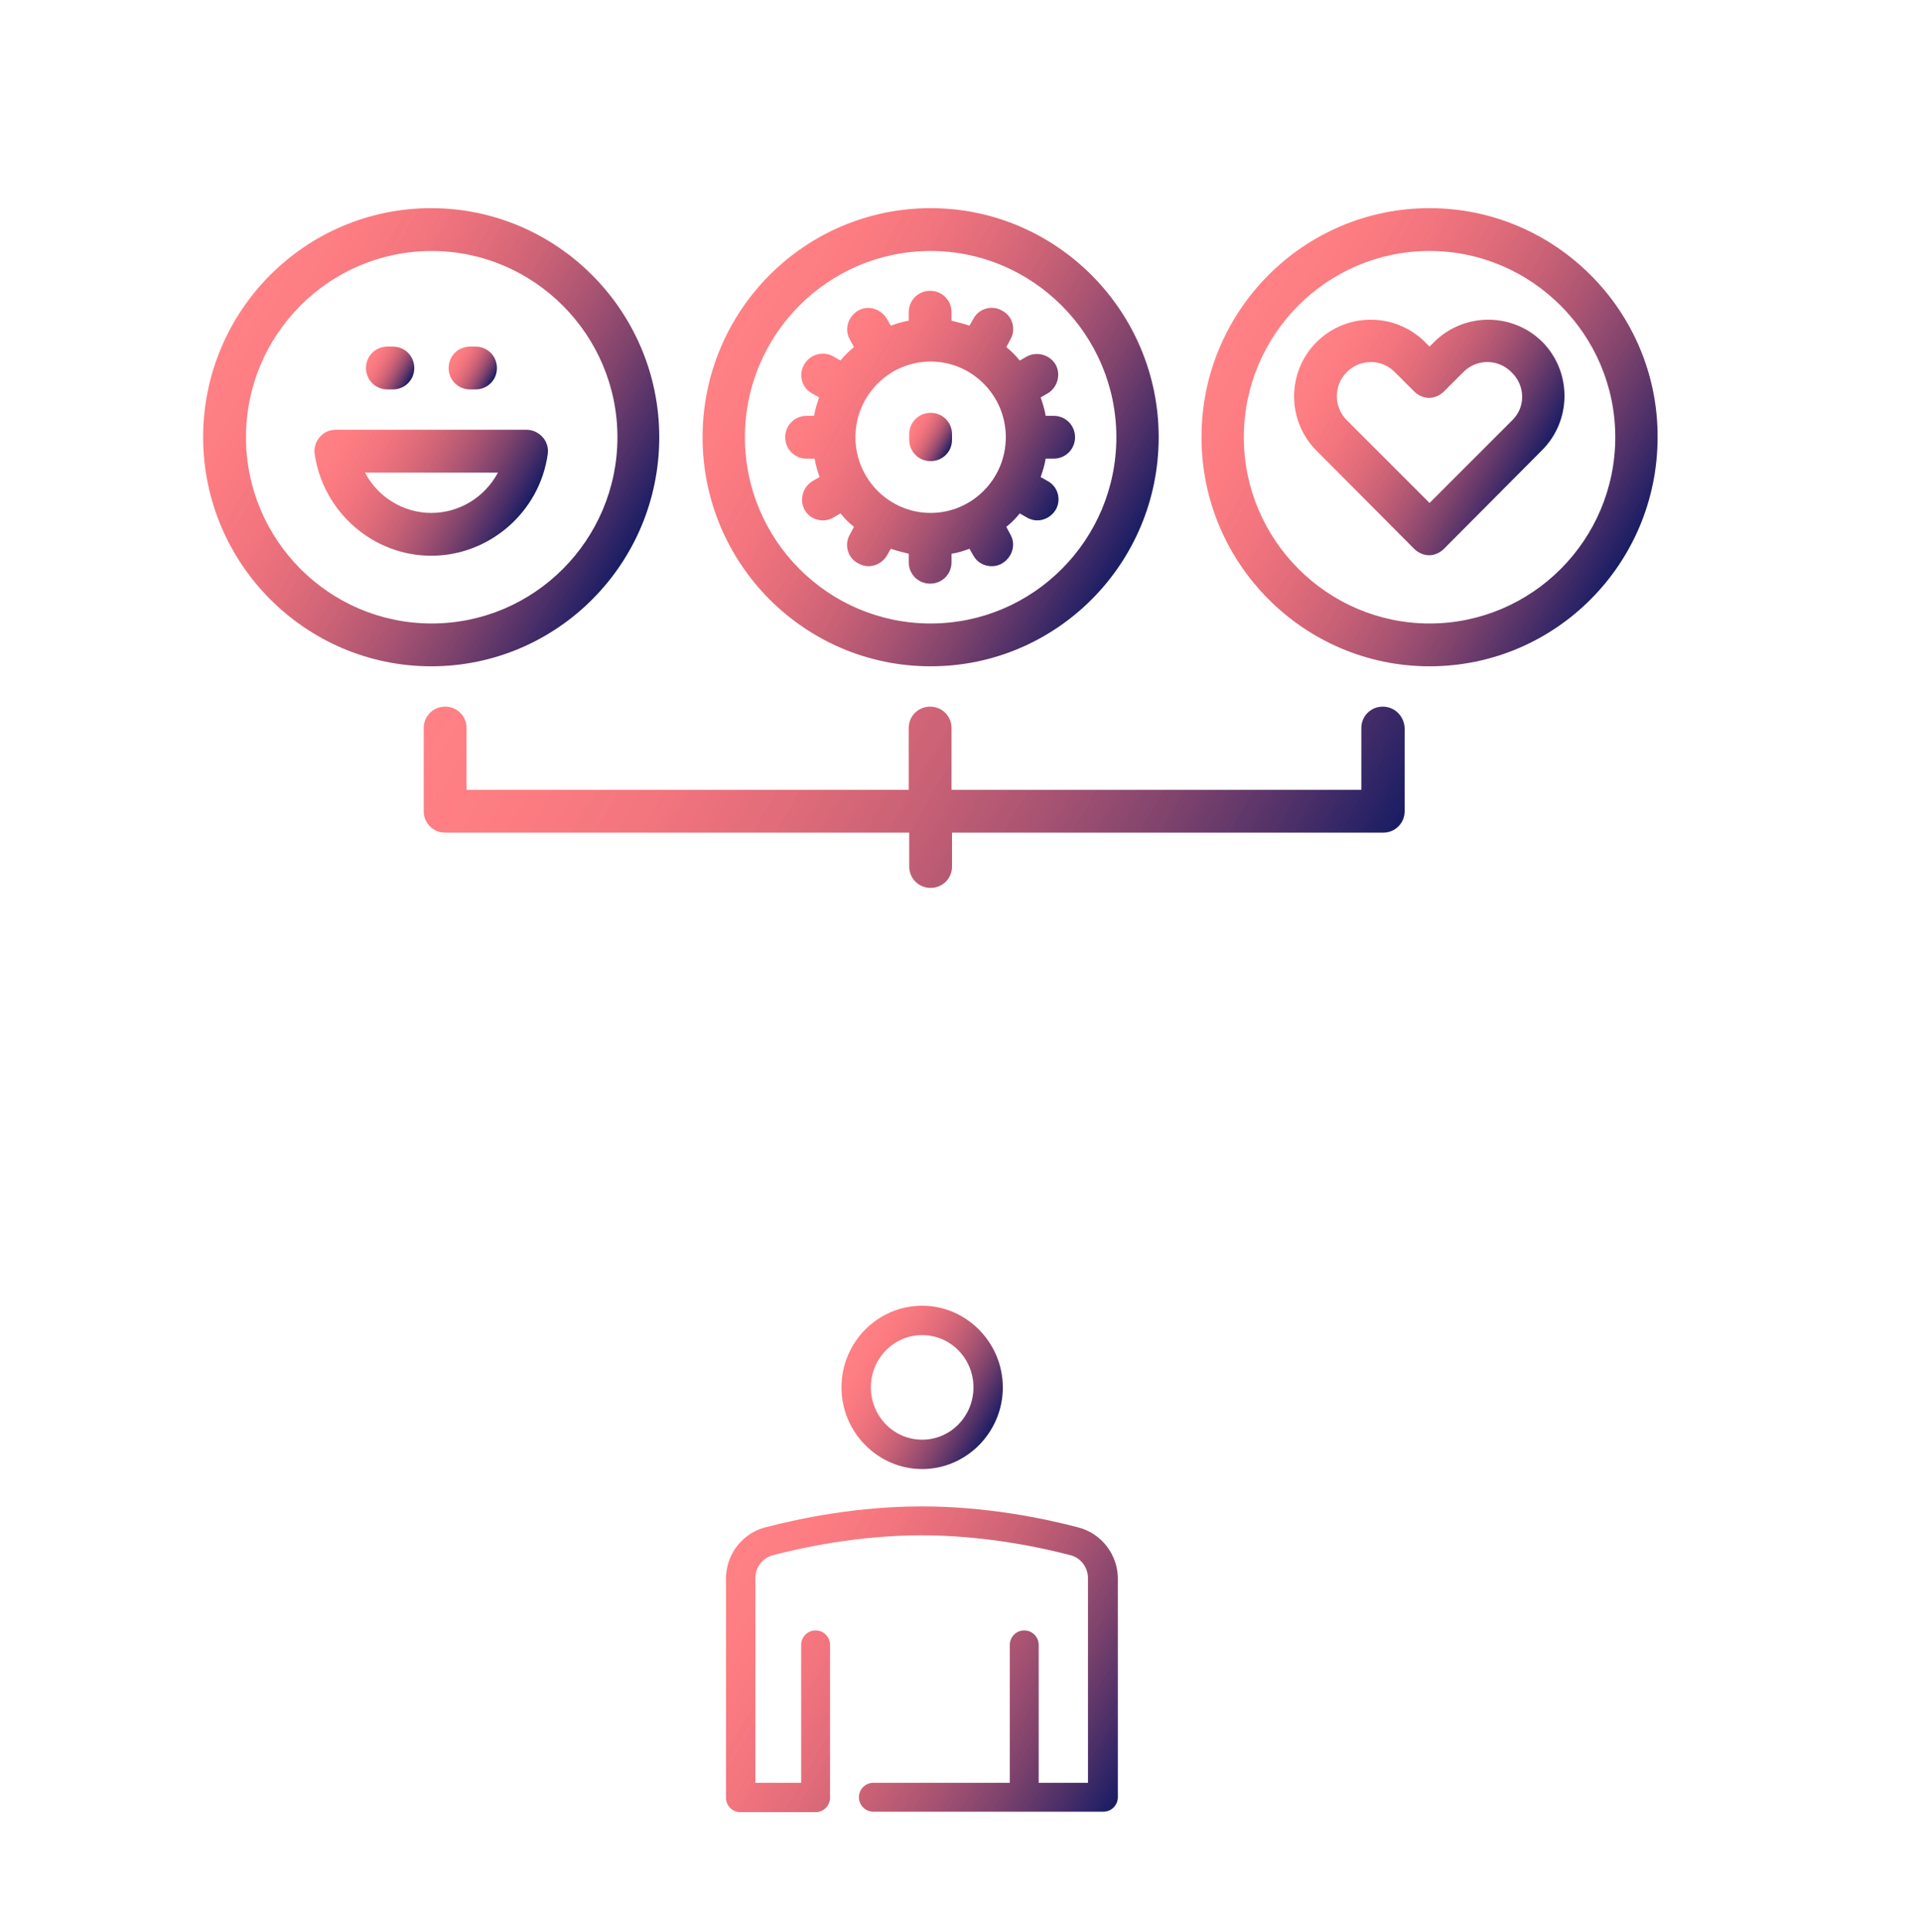 <?xml version="1.0" encoding="utf-8"?>
<!-- Generator: Adobe Illustrator 22.0.1, SVG Export Plug-In . SVG Version: 6.00 Build 0)  -->
<svg version="1.1" id="Ebene_1" xmlns="http://www.w3.org/2000/svg"  x="0px" y="0px"
	 viewBox="0 0 385.8 388" style="enable-background:new 0 0 385.8 388;" xml:space="preserve">
<style type="text/css">
	.st0{fill:url(#SVGID_1_);}
	.st1{fill:url(#SVGID_2_);}
	.st2{fill:url(#SVGID_3_);}
	.st3{fill:url(#SVGID_4_);}
	.st4{fill:url(#SVGID_5_);}
	.st5{fill:url(#SVGID_6_);}
	.st6{fill:url(#SVGID_7_);}
	.st7{fill:url(#SVGID_8_);}
	.st8{fill:url(#SVGID_9_);}
	.st9{fill:url(#SVGID_10_);}
	.st10{fill:url(#SVGID_11_);}
	.st11{fill:url(#SVGID_12_);}
</style>
<g>
	<linearGradient id="SVGID_1_" gradientUnits="userSpaceOnUse" x1="161.566" y1="73.192" x2="212.199" y2="102.425">
		<stop  offset="0" style="stop-color:#FF6167;stop-opacity:0.8"/>
		<stop  offset="0.138" style="stop-color:#FB6067;stop-opacity:0.825"/>
		<stop  offset="0.27" style="stop-color:#F05C67;stop-opacity:0.849"/>
		<stop  offset="0.399" style="stop-color:#DC5666;stop-opacity:0.872"/>
		<stop  offset="0.526" style="stop-color:#C14E65;stop-opacity:0.895"/>
		<stop  offset="0.652" style="stop-color:#9F4365;stop-opacity:0.917"/>
		<stop  offset="0.778" style="stop-color:#743663;stop-opacity:0.94"/>
		<stop  offset="0.9" style="stop-color:#422662;stop-opacity:0.962"/>
		<stop  offset="1" style="stop-color:#141861;stop-opacity:0.98"/>
	</linearGradient>
	<path class="st0" d="M163.6,92.1c0.2,1.3,0.6,2.5,1,3.7l-1.4,0.8c-2,1.2-2.7,3.8-1.6,5.8c0.8,1.4,2.2,2.1,3.7,2.1
		c0.7,0,1.5-0.2,2.1-0.6l1.4-0.8c0.8,1,1.7,1.9,2.7,2.7l-0.8,1.5c-1.2,2-0.5,4.7,1.6,5.8c0.7,0.4,1.4,0.6,2.1,0.6
		c1.5,0,2.9-0.8,3.7-2.1l0.8-1.4c1.2,0.4,2.4,0.7,3.6,1v1.7c0,2.4,1.9,4.3,4.3,4.3c2.4,0,4.3-1.9,4.3-4.3v-1.7
		c1.3-0.2,2.5-0.6,3.6-1l0.8,1.4c0.8,1.4,2.2,2.1,3.7,2.1c0.7,0,1.5-0.2,2.1-0.6c2-1.2,2.8-3.8,1.6-5.8l-0.8-1.5
		c1-0.8,1.9-1.7,2.7-2.7l1.4,0.8c0.7,0.4,1.4,0.6,2.1,0.6c1.5,0,2.9-0.8,3.7-2.1c1.2-2,0.5-4.7-1.6-5.8l-1.4-0.8
		c0.4-1.2,0.8-2.4,1-3.7h1.6c2.4,0,4.3-1.9,4.3-4.3c0-2.4-1.9-4.3-4.3-4.3h-1.6c-0.2-1.3-0.6-2.5-1-3.7l1.4-0.8
		c2-1.2,2.7-3.8,1.6-5.8c-1.2-2-3.8-2.7-5.8-1.6l-1.4,0.8c-0.8-1-1.7-1.9-2.7-2.7l0.8-1.5c1.2-2,0.5-4.7-1.6-5.8
		c-2-1.2-4.7-0.5-5.8,1.6l-0.8,1.4c-1.2-0.4-2.4-0.7-3.6-1v-1.7c0-2.4-1.9-4.3-4.3-4.3c-2.4,0-4.3,1.9-4.3,4.3v1.7
		c-1.3,0.2-2.5,0.6-3.6,1l-0.8-1.4c-1.2-2-3.8-2.8-5.8-1.6c-2,1.2-2.8,3.8-1.6,5.8l0.8,1.5c-1,0.8-1.9,1.7-2.7,2.7l-1.4-0.8
		c-2-1.2-4.7-0.5-5.9,1.6c-1.2,2-0.5,4.7,1.6,5.8l1.4,0.8c-0.4,1.2-0.8,2.4-1,3.7H162c-2.4,0-4.3,1.9-4.3,4.3c0,2.4,1.9,4.3,4.3,4.3
		H163.6z M186.9,72.6c8.3,0,15.1,6.8,15.1,15.2c0,8.4-6.8,15.2-15.1,15.2c-8.3,0-15.1-6.8-15.1-15.2
		C171.8,79.4,178.6,72.6,186.9,72.6L186.9,72.6z M186.9,72.6"/>
	<linearGradient id="SVGID_2_" gradientUnits="userSpaceOnUse" x1="74.189" y1="71.525" x2="82.434" y2="76.286">
		<stop  offset="0" style="stop-color:#FF6167;stop-opacity:0.8"/>
		<stop  offset="0.138" style="stop-color:#FB6067;stop-opacity:0.825"/>
		<stop  offset="0.27" style="stop-color:#F05C67;stop-opacity:0.849"/>
		<stop  offset="0.399" style="stop-color:#DC5666;stop-opacity:0.872"/>
		<stop  offset="0.526" style="stop-color:#C14E65;stop-opacity:0.895"/>
		<stop  offset="0.652" style="stop-color:#9F4365;stop-opacity:0.917"/>
		<stop  offset="0.778" style="stop-color:#743663;stop-opacity:0.94"/>
		<stop  offset="0.9" style="stop-color:#422662;stop-opacity:0.962"/>
		<stop  offset="1" style="stop-color:#141861;stop-opacity:0.98"/>
	</linearGradient>
	<path class="st1" d="M77.8,78.2h1.1c2.4,0,4.3-1.9,4.3-4.3c0-2.4-1.9-4.3-4.3-4.3h-1.1c-2.4,0-4.3,1.9-4.3,4.3
		C73.5,76.3,75.4,78.2,77.8,78.2L77.8,78.2z M77.8,78.2"/>
	<linearGradient id="SVGID_3_" gradientUnits="userSpaceOnUse" x1="90.807" y1="71.525" x2="99.053" y2="76.286">
		<stop  offset="0" style="stop-color:#FF6167;stop-opacity:0.8"/>
		<stop  offset="0.138" style="stop-color:#FB6067;stop-opacity:0.825"/>
		<stop  offset="0.27" style="stop-color:#F05C67;stop-opacity:0.849"/>
		<stop  offset="0.399" style="stop-color:#DC5666;stop-opacity:0.872"/>
		<stop  offset="0.526" style="stop-color:#C14E65;stop-opacity:0.895"/>
		<stop  offset="0.652" style="stop-color:#9F4365;stop-opacity:0.917"/>
		<stop  offset="0.778" style="stop-color:#743663;stop-opacity:0.94"/>
		<stop  offset="0.9" style="stop-color:#422662;stop-opacity:0.962"/>
		<stop  offset="1" style="stop-color:#141861;stop-opacity:0.98"/>
	</linearGradient>
	<path class="st2" d="M94.4,78.2h1.1c2.4,0,4.3-1.9,4.3-4.3c0-2.4-1.9-4.3-4.3-4.3h-1.1c-2.4,0-4.3,1.9-4.3,4.3
		C90.1,76.3,92,78.2,94.4,78.2L94.4,78.2z M94.4,78.2"/>
	<linearGradient id="SVGID_4_" gradientUnits="userSpaceOnUse" x1="182.938" y1="85.529" x2="190.833" y2="90.088">
		<stop  offset="0" style="stop-color:#FF6167;stop-opacity:0.8"/>
		<stop  offset="0.138" style="stop-color:#FB6067;stop-opacity:0.825"/>
		<stop  offset="0.27" style="stop-color:#F05C67;stop-opacity:0.849"/>
		<stop  offset="0.399" style="stop-color:#DC5666;stop-opacity:0.872"/>
		<stop  offset="0.526" style="stop-color:#C14E65;stop-opacity:0.895"/>
		<stop  offset="0.652" style="stop-color:#9F4365;stop-opacity:0.917"/>
		<stop  offset="0.778" style="stop-color:#743663;stop-opacity:0.94"/>
		<stop  offset="0.9" style="stop-color:#422662;stop-opacity:0.962"/>
		<stop  offset="1" style="stop-color:#141861;stop-opacity:0.98"/>
	</linearGradient>
	<path class="st3" d="M186.9,92.6c2.4,0,4.3-1.9,4.3-4.3v-1.1c0-2.4-1.9-4.3-4.3-4.3c-2.4,0-4.3,1.9-4.3,4.3v1.1
		C182.6,90.7,184.5,92.6,186.9,92.6L186.9,92.6z M186.9,92.6"/>
	<linearGradient id="SVGID_5_" gradientUnits="userSpaceOnUse" x1="147.171" y1="64.88" x2="226.598" y2="110.737">
		<stop  offset="0" style="stop-color:#FF6167;stop-opacity:0.8"/>
		<stop  offset="0.138" style="stop-color:#FB6067;stop-opacity:0.825"/>
		<stop  offset="0.27" style="stop-color:#F05C67;stop-opacity:0.849"/>
		<stop  offset="0.399" style="stop-color:#DC5666;stop-opacity:0.872"/>
		<stop  offset="0.526" style="stop-color:#C14E65;stop-opacity:0.895"/>
		<stop  offset="0.652" style="stop-color:#9F4365;stop-opacity:0.917"/>
		<stop  offset="0.778" style="stop-color:#743663;stop-opacity:0.94"/>
		<stop  offset="0.9" style="stop-color:#422662;stop-opacity:0.962"/>
		<stop  offset="1" style="stop-color:#141861;stop-opacity:0.98"/>
	</linearGradient>
	<path class="st4" d="M186.9,133.8c25.3,0,45.8-20.6,45.8-46c0-25.4-20.6-46-45.8-46c-25.3,0-45.8,20.6-45.8,46
		C141.1,113.2,161.6,133.8,186.9,133.8L186.9,133.8z M186.9,50.4c20.5,0,37.3,16.8,37.3,37.4c0,20.6-16.7,37.4-37.3,37.4
		c-20.6,0-37.3-16.8-37.3-37.4C149.6,67.2,166.3,50.4,186.9,50.4L186.9,50.4z M186.9,50.4"/>
	<linearGradient id="SVGID_6_" gradientUnits="userSpaceOnUse" x1="145.926" y1="314.08" x2="225.444" y2="359.99">
		<stop  offset="0" style="stop-color:#FF6167;stop-opacity:0.8"/>
		<stop  offset="0.138" style="stop-color:#FB6067;stop-opacity:0.825"/>
		<stop  offset="0.27" style="stop-color:#F05C67;stop-opacity:0.849"/>
		<stop  offset="0.399" style="stop-color:#DC5666;stop-opacity:0.872"/>
		<stop  offset="0.526" style="stop-color:#C14E65;stop-opacity:0.895"/>
		<stop  offset="0.652" style="stop-color:#9F4365;stop-opacity:0.917"/>
		<stop  offset="0.778" style="stop-color:#743663;stop-opacity:0.94"/>
		<stop  offset="0.9" style="stop-color:#422662;stop-opacity:0.962"/>
		<stop  offset="1" style="stop-color:#141861;stop-opacity:0.98"/>
	</linearGradient>
	<path class="st5" d="M216.5,306.7c-7.3-1.9-18.6-4.2-31.4-4.2c-12.7,0-24.1,2.3-31.4,4.2c-4.6,1.2-7.9,5.4-7.9,10.3V361
		c0,1.6,1.3,2.9,2.9,2.9h15.1c1.6,0,2.9-1.3,2.9-2.9v-30.7c0-1.6-1.3-2.9-2.9-2.9c-1.6,0-2.9,1.3-2.9,2.9V358h-9.2v-41.1
		c0-2.2,1.4-4,3.5-4.6c5.7-1.5,17.1-4,29.9-4c12.7,0,24.2,2.5,29.9,4c2,0.5,3.5,2.4,3.5,4.6V358h-9.9v-27.7c0-1.6-1.3-2.9-2.9-2.9
		c-1.6,0-2.9,1.3-2.9,2.9V358h-27.4c-1.6,0-2.9,1.3-2.9,2.9c0,1.6,1.3,2.9,2.9,2.9h46.2c1.6,0,2.9-1.3,2.9-2.9v-44.1
		C224.4,312.1,221.2,307.9,216.5,306.7L216.5,306.7z M216.5,306.7"/>
	<linearGradient id="SVGID_7_" gradientUnits="userSpaceOnUse" x1="105.614" y1="109.54" x2="261.508" y2="199.545">
		<stop  offset="0" style="stop-color:#FF6167;stop-opacity:0.8"/>
		<stop  offset="0.138" style="stop-color:#FB6067;stop-opacity:0.825"/>
		<stop  offset="0.27" style="stop-color:#F05C67;stop-opacity:0.849"/>
		<stop  offset="0.399" style="stop-color:#DC5666;stop-opacity:0.872"/>
		<stop  offset="0.526" style="stop-color:#C14E65;stop-opacity:0.895"/>
		<stop  offset="0.652" style="stop-color:#9F4365;stop-opacity:0.917"/>
		<stop  offset="0.778" style="stop-color:#743663;stop-opacity:0.94"/>
		<stop  offset="0.9" style="stop-color:#422662;stop-opacity:0.962"/>
		<stop  offset="1" style="stop-color:#141861;stop-opacity:0.98"/>
	</linearGradient>
	<path class="st6" d="M277.7,141.9c-2.4,0-4.3,1.9-4.3,4.3v12.4h-82.3v-12.4c0-2.4-1.9-4.3-4.3-4.3c-2.4,0-4.3,1.9-4.3,4.3v12.4
		H93.7v-12.4c0-2.4-1.9-4.3-4.3-4.3c-2.4,0-4.3,1.9-4.3,4.3v16.7c0,2.4,1.9,4.3,4.3,4.3h93.2v6.8c0,2.4,1.9,4.3,4.3,4.3
		c2.4,0,4.3-1.9,4.3-4.3v-6.8h86.6c2.4,0,4.3-1.9,4.3-4.3v-16.7C282,143.8,280.1,141.9,277.7,141.9L277.7,141.9z M277.7,141.9"/>
	<linearGradient id="SVGID_8_" gradientUnits="userSpaceOnUse" x1="263.312" y1="69.797" x2="307.56" y2="95.344">
		<stop  offset="0" style="stop-color:#FF6167;stop-opacity:0.8"/>
		<stop  offset="0.138" style="stop-color:#FB6067;stop-opacity:0.825"/>
		<stop  offset="0.27" style="stop-color:#F05C67;stop-opacity:0.849"/>
		<stop  offset="0.399" style="stop-color:#DC5666;stop-opacity:0.872"/>
		<stop  offset="0.526" style="stop-color:#C14E65;stop-opacity:0.895"/>
		<stop  offset="0.652" style="stop-color:#9F4365;stop-opacity:0.917"/>
		<stop  offset="0.778" style="stop-color:#743663;stop-opacity:0.94"/>
		<stop  offset="0.9" style="stop-color:#422662;stop-opacity:0.962"/>
		<stop  offset="1" style="stop-color:#141861;stop-opacity:0.98"/>
	</linearGradient>
	<path class="st7" d="M309.8,68.7c-2.9-2.9-6.8-4.5-10.9-4.5c-4.1,0-8,1.6-10.9,4.5l-0.9,0.9l-0.9-0.9c-2.9-2.9-6.8-4.5-10.9-4.5
		c-4.1,0-8,1.6-10.9,4.5c-6,6-6,15.8,0,21.8l19.6,19.7c0.8,0.8,1.9,1.3,3,1.3c1.1,0,2.2-0.5,3-1.3l19.6-19.7
		C315.7,84.5,315.7,74.7,309.8,68.7L309.8,68.7z M303.7,84.4l-16.6,16.6l-16.6-16.6c-2.7-2.7-2.7-7,0-9.7c1.3-1.3,3-2,4.8-2
		c1.8,0,3.5,0.7,4.8,2l3.9,3.9c0.8,0.8,1.9,1.3,3,1.3c1.1,0,2.2-0.5,3-1.3l3.9-3.9c1.3-1.3,3-2,4.8-2c1.8,0,3.5,0.7,4.8,2
		C306.4,77.4,306.4,81.8,303.7,84.4L303.7,84.4z M303.7,84.4"/>
	<linearGradient id="SVGID_9_" gradientUnits="userSpaceOnUse" x1="247.433" y1="64.879" x2="326.863" y2="110.738">
		<stop  offset="0" style="stop-color:#FF6167;stop-opacity:0.8"/>
		<stop  offset="0.138" style="stop-color:#FB6067;stop-opacity:0.825"/>
		<stop  offset="0.27" style="stop-color:#F05C67;stop-opacity:0.849"/>
		<stop  offset="0.399" style="stop-color:#DC5666;stop-opacity:0.872"/>
		<stop  offset="0.526" style="stop-color:#C14E65;stop-opacity:0.895"/>
		<stop  offset="0.652" style="stop-color:#9F4365;stop-opacity:0.917"/>
		<stop  offset="0.778" style="stop-color:#743663;stop-opacity:0.94"/>
		<stop  offset="0.9" style="stop-color:#422662;stop-opacity:0.962"/>
		<stop  offset="1" style="stop-color:#141861;stop-opacity:0.98"/>
	</linearGradient>
	<path class="st8" d="M287.1,41.8c-25.3,0-45.8,20.6-45.8,46c0,25.4,20.6,46,45.8,46c25.3,0,45.8-20.6,45.8-46
		C333,62.5,312.4,41.8,287.1,41.8L287.1,41.8z M287.1,125.2c-20.5,0-37.3-16.8-37.3-37.4c0-20.6,16.7-37.4,37.3-37.4
		c20.5,0,37.3,16.8,37.3,37.4C324.4,108.4,307.7,125.2,287.1,125.2L287.1,125.2z M287.1,125.2"/>
	<linearGradient id="SVGID_10_" gradientUnits="userSpaceOnUse" x1="46.907" y1="64.88" x2="126.335" y2="110.737">
		<stop  offset="0" style="stop-color:#FF6167;stop-opacity:0.8"/>
		<stop  offset="0.138" style="stop-color:#FB6067;stop-opacity:0.825"/>
		<stop  offset="0.27" style="stop-color:#F05C67;stop-opacity:0.849"/>
		<stop  offset="0.399" style="stop-color:#DC5666;stop-opacity:0.872"/>
		<stop  offset="0.526" style="stop-color:#C14E65;stop-opacity:0.895"/>
		<stop  offset="0.652" style="stop-color:#9F4365;stop-opacity:0.917"/>
		<stop  offset="0.778" style="stop-color:#743663;stop-opacity:0.94"/>
		<stop  offset="0.9" style="stop-color:#422662;stop-opacity:0.962"/>
		<stop  offset="1" style="stop-color:#141861;stop-opacity:0.98"/>
	</linearGradient>
	<path class="st9" d="M132.4,87.8c0-25.4-20.6-46-45.8-46c-25.3,0-45.8,20.6-45.8,46c0,25.4,20.6,46,45.8,46
		C111.9,133.8,132.4,113.2,132.4,87.8L132.4,87.8z M49.4,87.8c0-20.6,16.7-37.4,37.3-37.4c20.5,0,37.3,16.8,37.3,37.4
		c0,20.6-16.7,37.4-37.3,37.4C66.1,125.2,49.4,108.4,49.4,87.8L49.4,87.8z M49.4,87.8"/>
	<linearGradient id="SVGID_11_" gradientUnits="userSpaceOnUse" x1="66.67" y1="83.352" x2="104.064" y2="104.942">
		<stop  offset="0" style="stop-color:#FF6167;stop-opacity:0.8"/>
		<stop  offset="0.138" style="stop-color:#FB6067;stop-opacity:0.825"/>
		<stop  offset="0.27" style="stop-color:#F05C67;stop-opacity:0.849"/>
		<stop  offset="0.399" style="stop-color:#DC5666;stop-opacity:0.872"/>
		<stop  offset="0.526" style="stop-color:#C14E65;stop-opacity:0.895"/>
		<stop  offset="0.652" style="stop-color:#9F4365;stop-opacity:0.917"/>
		<stop  offset="0.778" style="stop-color:#743663;stop-opacity:0.94"/>
		<stop  offset="0.9" style="stop-color:#422662;stop-opacity:0.962"/>
		<stop  offset="1" style="stop-color:#141861;stop-opacity:0.98"/>
	</linearGradient>
	<path class="st10" d="M110,91.2c0.2-1.2-0.2-2.5-1-3.4c-0.8-0.9-2-1.5-3.2-1.5H67.4c-1.2,0-2.4,0.5-3.2,1.5c-0.8,0.9-1.2,2.2-1,3.4
		c1.7,11.6,11.7,20.4,23.4,20.4C98.3,111.6,108.4,102.8,110,91.2L110,91.2z M73.3,94.9H100c-2.6,4.9-7.7,8.1-13.4,8.1
		C80.9,103,75.8,99.7,73.3,94.9L73.3,94.9z M73.3,94.9"/>
	<linearGradient id="SVGID_12_" gradientUnits="userSpaceOnUse" x1="171.099" y1="270.491" x2="199.242" y2="286.74">
		<stop  offset="0" style="stop-color:#FF6167;stop-opacity:0.8"/>
		<stop  offset="0.138" style="stop-color:#FB6067;stop-opacity:0.825"/>
		<stop  offset="0.27" style="stop-color:#F05C67;stop-opacity:0.849"/>
		<stop  offset="0.399" style="stop-color:#DC5666;stop-opacity:0.872"/>
		<stop  offset="0.526" style="stop-color:#C14E65;stop-opacity:0.895"/>
		<stop  offset="0.652" style="stop-color:#9F4365;stop-opacity:0.917"/>
		<stop  offset="0.778" style="stop-color:#743663;stop-opacity:0.94"/>
		<stop  offset="0.9" style="stop-color:#422662;stop-opacity:0.962"/>
		<stop  offset="1" style="stop-color:#141861;stop-opacity:0.98"/>
	</linearGradient>
	<path class="st11" d="M201.4,278.6c0-9-7.3-16.4-16.2-16.4c-8.9,0-16.2,7.3-16.2,16.4c0,9,7.3,16.4,16.2,16.4
		C194.1,295,201.4,287.6,201.4,278.6L201.4,278.6z M174.9,278.6c0-5.8,4.6-10.5,10.3-10.5c5.7,0,10.3,4.7,10.3,10.5
		c0,5.8-4.6,10.5-10.3,10.5C179.5,289.1,174.9,284.4,174.9,278.6L174.9,278.6z M174.9,278.6"/>
</g>
</svg>
